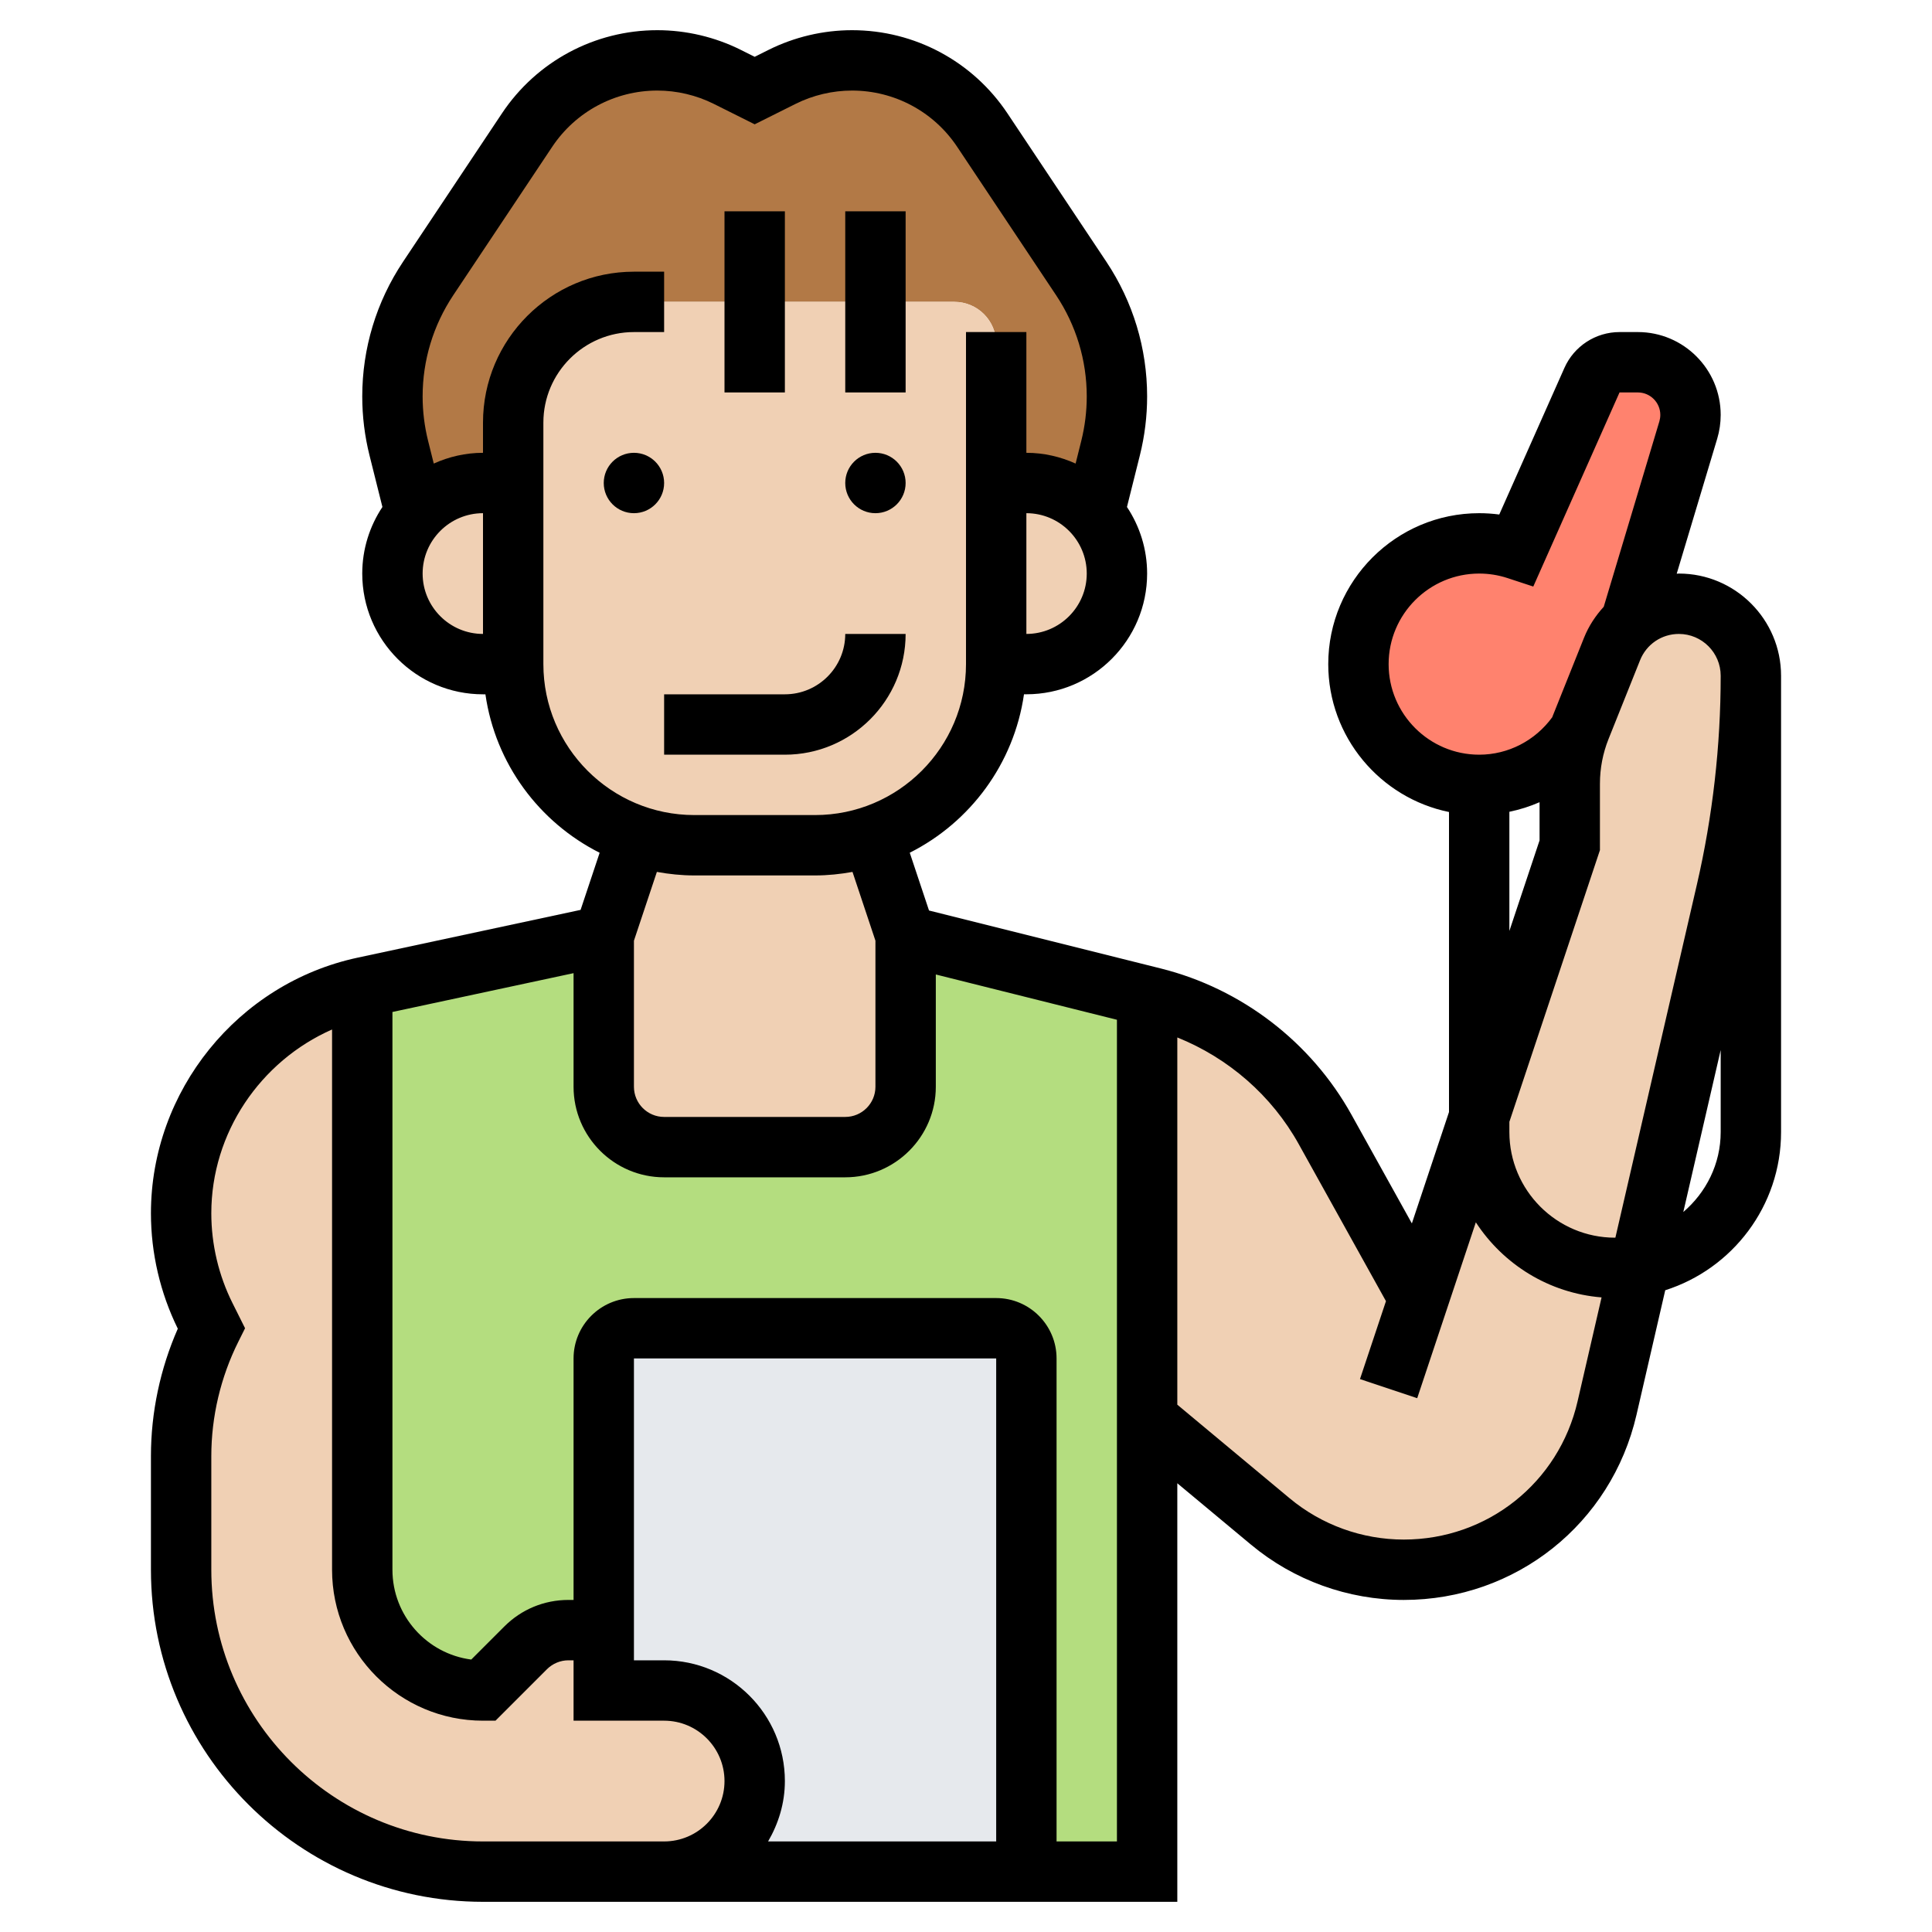 <svg id="_x33_0" enable-background="new 0 0 64 64" height="512" viewBox="0 0 64 64" width="512" xmlns="http://www.w3.org/2000/svg"><g><g><g><path d="m36.79 14.84-.54 2.17-.01.01c-.54-.63-1.34-1.02-2.24-1.02h-1v-4.614c0-.766-.62-1.386-1.386-1.386h-9.614-1c-2.209 0-4 1.791-4 4v2h-1c-.9 0-1.7.39-2.24 1.02l-.01-.01-.54-2.17c-.14-.56-.21-1.13-.21-1.71 0-1.39.41-2.75 1.18-3.9l3.28-4.92c.48-.72 1.12-1.3 1.87-1.69.74-.4 1.58-.62 2.45-.62.8 0 1.59.19 2.32.55l.9.45.9-.45c1.722-.849 3.777-.753 5.51.552.462.348.851.79 1.172 1.271l3.238 4.857c.77 1.15 1.18 2.51 1.18 3.9 0 .58-.07 1.15-.21 1.71z" fill="#b27946"/></g><g><path d="m38 47v15h-4v-17c0-.55-.45-1-1-1h-12c-.55 0-1 .45-1 1v9h-1.17c-.53 0-1.04.21-1.42.59l-1.41 1.41c-2.21 0-4-1.79-4-4v-19.29c.02 0 .03-.01.05-.01l7.95-1.7v5c0 1.1.9 2 2 2h6c1.1 0 2-.9 2-2v-5l8 2z" fill="#b4dd7f"/></g><g><path d="m56 13.74c0 .17-.02.34-.07.51l-1.91 6.36v.01c-.27.23-.48.53-.62.88l-1.04 2.61c-.02.05-.04.11-.06.16-.72 1.04-1.93 1.73-3.3 1.73-2.21 0-4-1.79-4-4s1.79-4 4-4c.43 0 .85.07 1.25.2l2.49-5.61c.16-.36.51-.59.91-.59h.61c.96 0 1.74.78 1.74 1.74z" fill="#ff826e"/></g><g><path d="m25 59c0-1.66-1.34-3-3-3h-2v-2-9c0-.55.45-1 1-1h12c.55 0 1 .45 1 1v17h-12c.83 0 1.58-.34 2.12-.88s.88-1.29.88-2.12z" fill="#e6e9ed"/></g><g><path d="m20 54v2h2c1.66 0 3 1.34 3 3 0 .83-.34 1.58-.88 2.12s-1.29.88-2.12.88h-6c-5.52 0-10-4.48-10-10v-3.76c0-1.47.34-2.92 1-4.24l-.19-.38c-.53-1.07-.81-2.24-.81-3.43 0-1.81.63-3.49 1.7-4.81 1.06-1.32 2.55-2.28 4.3-2.67v19.29c0 2.21 1.79 4 4 4l1.41-1.41c.38-.38.89-.59 1.42-.59z" fill="#f0d0b4"/></g><g><path d="m57.3 20.7c-.43-.43-1.03-.7-1.69-.7-.6 0-1.16.22-1.59.61v.01c-.27.23-.48.53-.62.88l-1.04 2.61c-.02.05-.04.11-.06.16-.2.54-.3 1.12-.3 1.69v2.04l-3 9-2 6-3.1-5.59c-1.21-2.17-3.27-3.75-5.69-4.36l-.21-.05v14l4.08 3.4c1.24 1.03 2.81 1.6 4.42 1.6s3.11-.56 4.3-1.5c1.2-.95 2.08-2.29 2.44-3.86l1.09-4.72 2.86-12.4c.54-2.34.81-4.73.81-7.13 0-.66-.27-1.26-.7-1.69z" fill="#f0d0b4"/></g><g><path d="m34 16c.9 0 1.7.39 2.24 1.02.47.53.76 1.22.76 1.98 0 .83-.34 1.58-.88 2.12s-1.29.88-2.12.88h-1v-6z" fill="#f0d0b4"/></g><g><path d="m17 16v6h-1c-.83 0-1.58-.34-2.12-.88s-.88-1.29-.88-2.12c0-.76.29-1.45.76-1.98.54-.63 1.34-1.02 2.24-1.02z" fill="#f0d0b4"/></g><g><path d="m30 31v5c0 1.1-.9 2-2 2h-6c-1.1 0-2-.9-2-2v-5l1.1-3.31c.6.2 1.24.31 1.9.31h4c.66 0 1.3-.11 1.9-.31z" fill="#f0d0b4"/></g><g><path d="m22 10h-1c-2.209 0-4 1.791-4 4v2 6c0 2.65 1.72 4.9 4.1 5.69.6.2 1.24.31 1.9.31h4c.66 0 1.3-.11 1.9-.31 2.38-.79 4.1-3.04 4.1-5.69v-6-4.614c0-.766-.62-1.386-1.386-1.386z" fill="#f0d0b4"/></g></g><g><circle cx="21" cy="16" r="1"/><circle cx="29" cy="16" r="1"/><path d="m30 21h-2c0 1.103-.897 2-2 2h-4v2h4c2.206 0 4-1.794 4-4z"/><path d="m24 7h2v6h-2z"/><path d="m28 7h2v6h-2z"/><path d="m55.615 19c-.025 0-.048.005-.072.005l1.342-4.473c.076-.255.115-.52.115-.788 0-1.513-1.231-2.744-2.744-2.744h-.606c-.79 0-1.507.466-1.827 1.188l-2.158 4.856c-.221-.029-.442-.044-.665-.044-2.757 0-5 2.243-5 5 0 2.414 1.721 4.434 4 4.899v9.939l-1.23 3.689-2-3.6c-1.339-2.41-3.642-4.176-6.316-4.845l-7.679-1.92-.638-1.914c2.002-1.009 3.452-2.948 3.784-5.249h.079c2.206 0 4-1.794 4-4 0-.815-.248-1.572-.668-2.205l.428-1.711c.159-.637.24-1.293.24-1.951 0-1.593-.467-3.135-1.351-4.462l-3.277-4.916c-1.15-1.724-3.074-2.754-5.147-2.754-.956 0-1.912.226-2.767.653l-.458.229-.458-.229c-.854-.427-1.811-.653-2.767-.653-2.073 0-3.997 1.03-5.147 2.755l-3.277 4.917c-.884 1.326-1.351 2.868-1.351 4.461 0 .658.081 1.314.24 1.951l.428 1.71c-.42.633-.668 1.391-.668 2.206 0 2.206 1.794 4 4 4h.08c.331 2.301 1.781 4.24 3.784 5.249l-.631 1.892-7.388 1.583c-3.966.851-6.845 4.412-6.845 8.468 0 1.32.308 2.64.89 3.822-.583 1.326-.89 2.776-.89 4.222v3.764c0 6.065 4.935 11 11 11h23v-13.865l2.438 2.031c1.417 1.183 3.216 1.834 5.064 1.834 3.706 0 6.876-2.521 7.709-6.132l.952-4.127c2.222-.706 3.837-2.788 3.837-5.241v-15.115c0-1.866-1.519-3.385-3.385-3.385zm1.385 3.385c0 2.323-.265 4.649-.787 6.912l-2.701 11.701c-.004.001-.008.002-.012.002-1.93 0-3.5-1.57-3.5-3.5v-.338l3-9v-2.199c0-.511.096-1.011.286-1.485l1.043-2.606c.211-.53.717-.872 1.286-.872.764 0 1.385.622 1.385 1.385zm-11-.385c0-1.654 1.346-3 3-3 .32 0 .634.05.934.148l.858.282 2.857-6.43h.606c.411 0 .745.334.745.744 0 .073-.011.145-.031.214l-1.843 6.142c-.271.296-.498.638-.654 1.028l-1.043 2.606c-.003.007-.003.014-.006.021-.565.778-1.46 1.245-2.423 1.245-1.654 0-3-1.346-3-3zm4 4.891c.346-.071.68-.177 1-.317v1.265l-1 3zm-16-5.891v-4c1.103 0 2 .897 2 2s-.897 2-2 2zm-20-2c0-1.103.897-2 2-2v4c-1.103 0-2-.897-2-2zm4 3v-8c0-1.654 1.346-3 3-3h1v-2h-1c-2.757 0-5 2.243-5 5v1c-.582 0-1.132.131-1.631.356l-.189-.757c-.119-.478-.18-.972-.18-1.466 0-1.197.351-2.356 1.015-3.353l3.277-4.916c.778-1.167 2.08-1.864 3.483-1.864.646 0 1.294.153 1.872.442l1.353.676 1.353-.676c.578-.289 1.225-.442 1.872-.442 1.403 0 2.705.697 3.483 1.864l3.277 4.916c.664.997 1.015 2.156 1.015 3.353 0 .495-.061.988-.18 1.466l-.189.757c-.499-.225-1.049-.356-1.631-.356v-4h-2v11c0 2.757-2.243 5-5 5h-4c-2.757 0-5-2.243-5-5zm5 7h4c.424 0 .837-.044 1.24-.117l.76 2.279v4.838c0 .551-.448 1-1 1h-6c-.552 0-1-.449-1-1v-4.838l.76-2.279c.403.073.816.117 1.24.117zm-7 32c-4.963 0-9-4.038-9-9v-3.764c0-1.308.31-2.618.895-3.789l.223-.447-.415-.831c-.46-.918-.703-1.948-.703-2.977 0-2.666 1.625-5.043 4-6.089v17.897c0 2.757 2.243 5 5 5h.414l1.707-1.707c.187-.186.444-.293.707-.293h.172v2h3c1.103 0 2 .897 2 2s-.897 2-2 2zm17 0h-7.556c.344-.591.556-1.268.556-2 0-2.206-1.794-4-4-4h-1v-10h12zm2 0v-16c0-1.103-.897-2-2-2h-12c-1.103 0-2 .897-2 2v8h-.172c-.801 0-1.555.312-2.121.879l-1.096 1.096c-1.471-.191-2.611-1.453-2.611-2.975v-18.477l6-1.286v3.763c0 1.654 1.346 3 3 3h6c1.654 0 3-1.346 3-3v-3.719l6 1.5v27.219zm11.502-10c-1.381 0-2.724-.486-3.784-1.37l-3.718-3.098v-12.165c1.693.681 3.128 1.923 4.022 3.533l2.89 5.202-.861 2.582 1.896.633 1.942-5.826c.906 1.391 2.421 2.347 4.165 2.487l-.794 3.44c-.62 2.698-2.989 4.582-5.758 4.582zm9.26-10.851 1.238-5.366v2.717c0 1.064-.487 2.006-1.238 2.649z"/></g></g></svg>